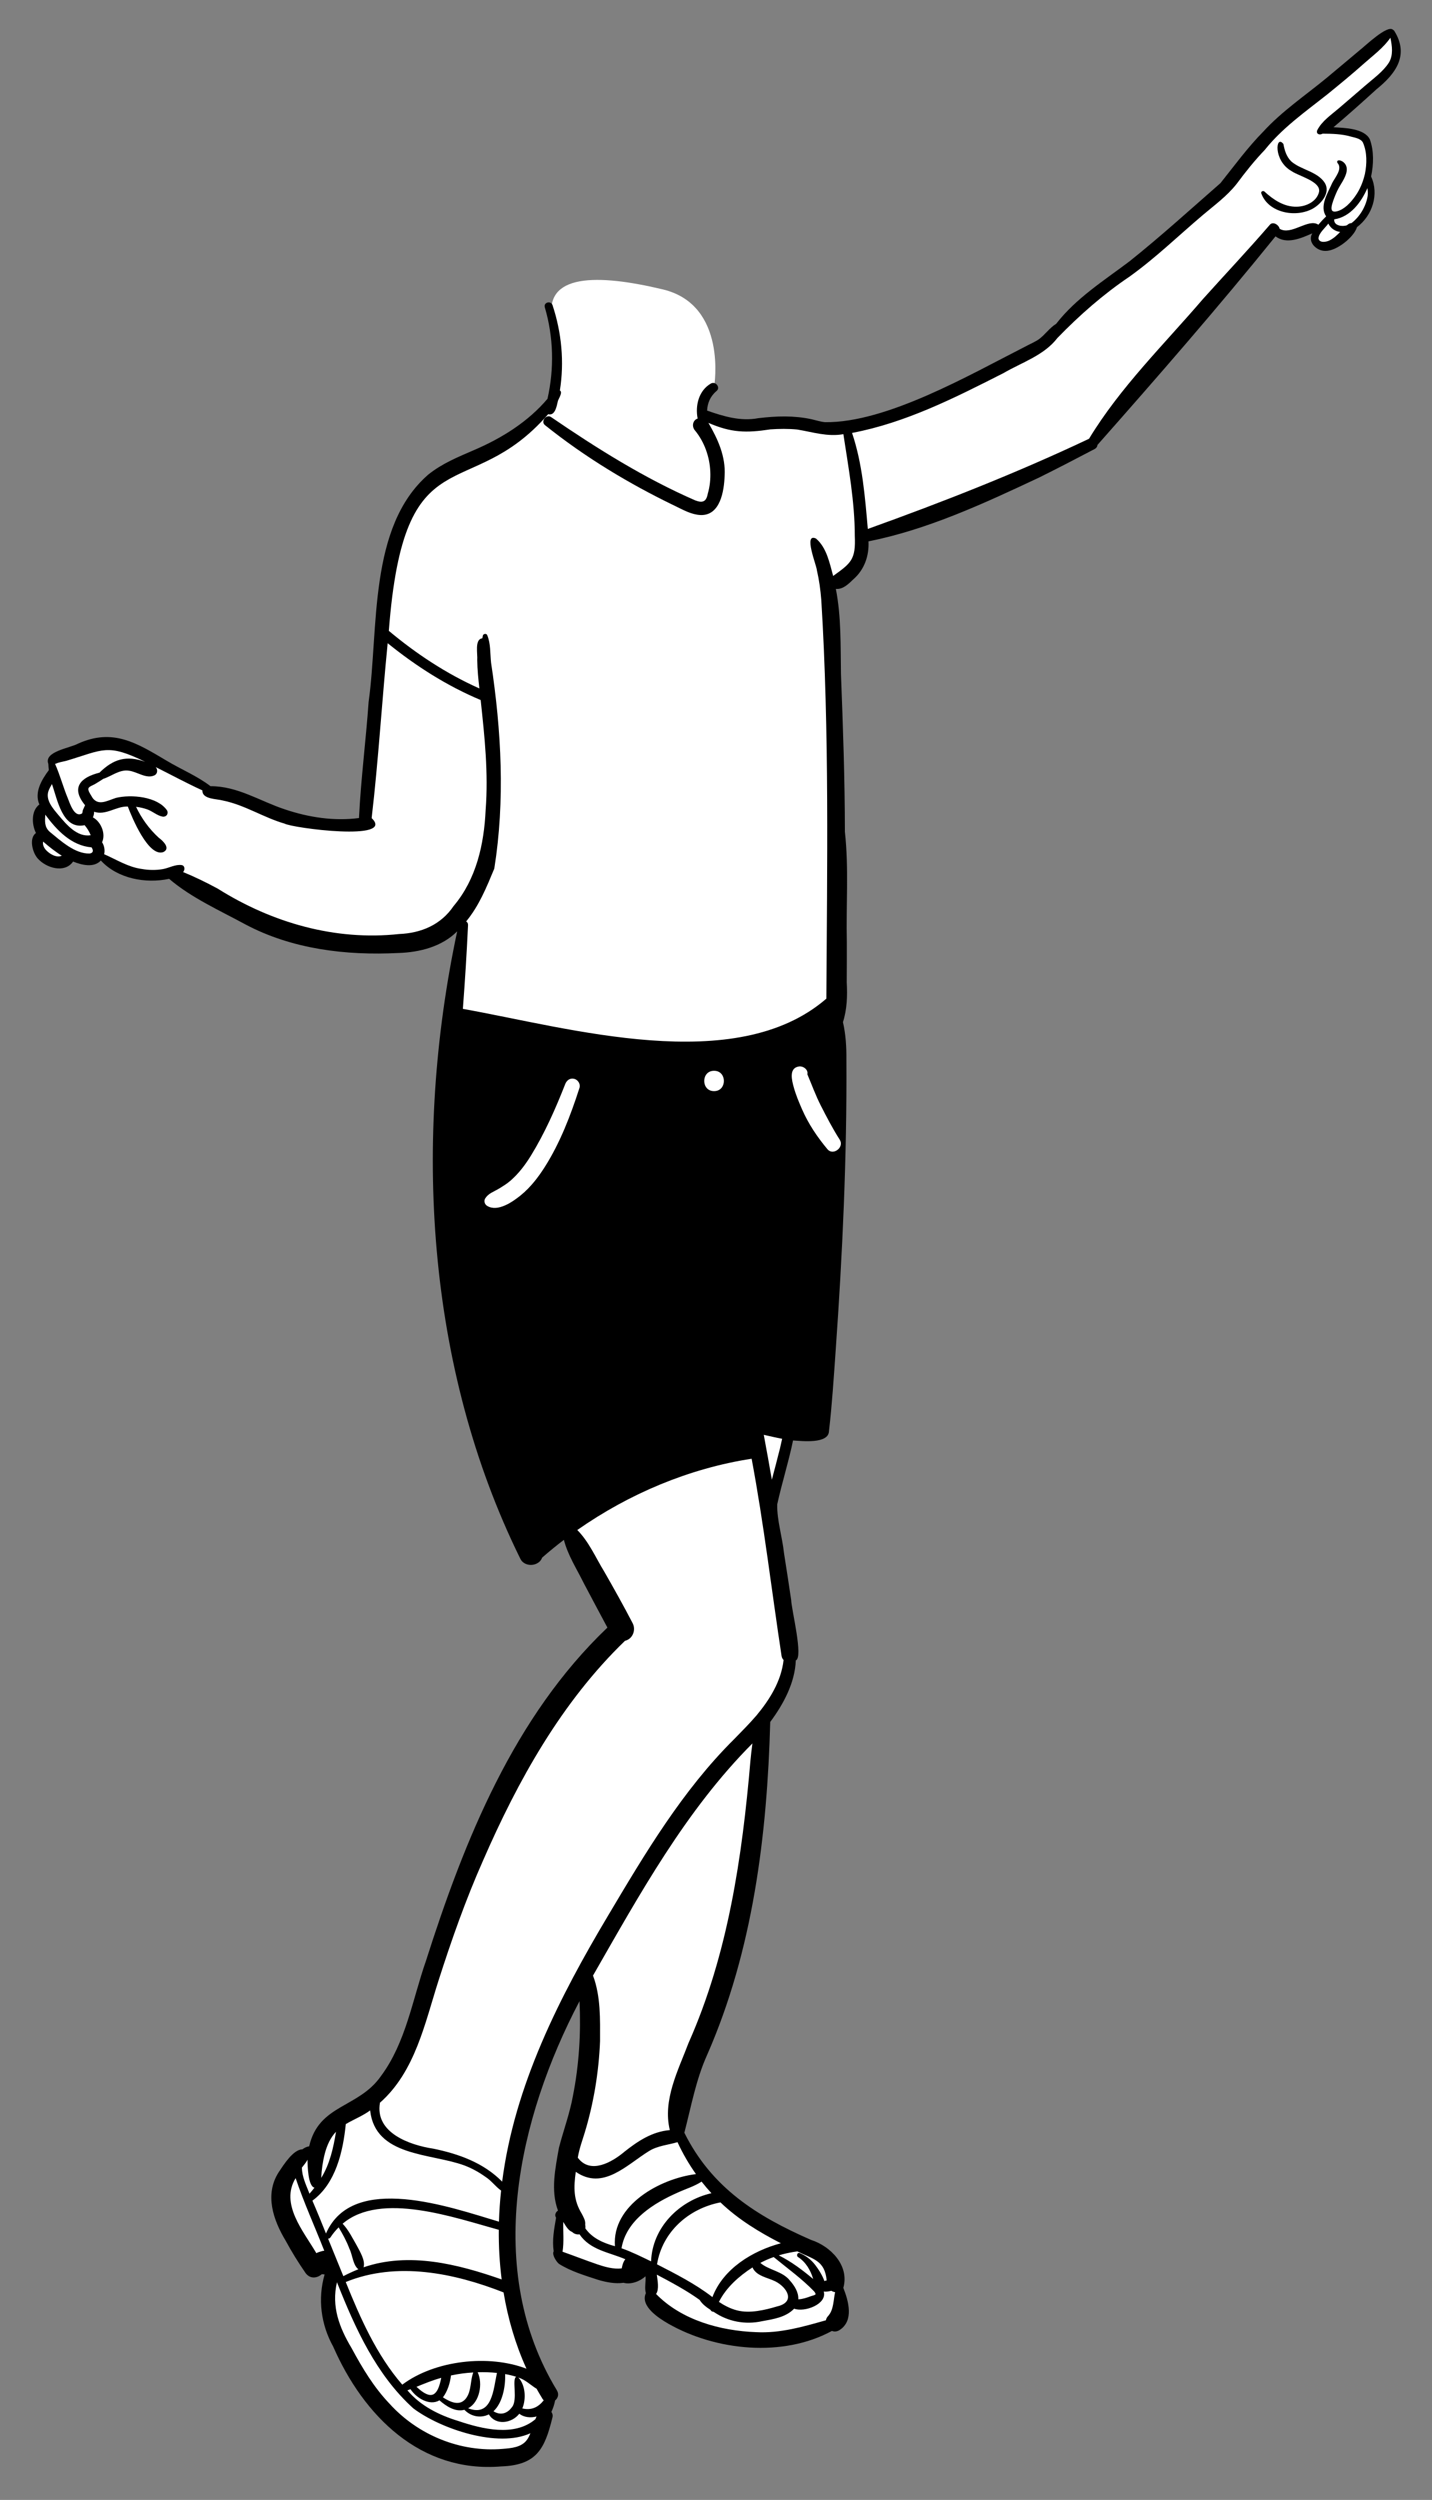 <svg viewBox="0 0 224 391" xmlns="http://www.w3.org/2000/svg" xmlns:xlink="http://www.w3.org/1999/xlink" id="634c4b6a-9c5c-4007-8794-dc43ec21c090" overflow="hidden"><rect x="0" y="0" width="224" height="391" fill="#808080" stroke="none"/><style>
.MsftOfcResponsive_Fill_000000 {
 fill:#000000; 
}
</style>
<g><path d="M111.72 60.389C111.72 60.389 113.834 47.694 103.692 45.267 93.55 42.84 84.828 42.678 86.435 50.225 87.38 54.661 87.132 61.202 86.145 62.945 85.389 64.279 82.265 67.549 79.059 69.392 71.331 73.834 62.16 71.513 60.067 94.947 57.974 118.381 57.105 128.633 57.105 128.633 57.105 128.633 49.669 129.572 44.851 127.611 40.033 125.65 34.779 123.87 33.699 123.87 32.619 123.87 20.615 116.567 18.017 116.262 15.055 115.914 9.943 117.174 8.376 118.585 7.795 119.108 8.666 121.141 8.666 121.141 8.666 121.141 6.767 122.292 6.633 123.697 6.499 125.102 7.33 126.311 7.33 126.311 7.33 126.311 6.709 126.233 6.285 127.415 5.861 128.597 6.75 130.203 6.75 130.203 6.75 130.203 5.182 131.19 5.879 133.223 6.576 135.256 10.273 135.399 11.46 133.86 11.46 133.86 14.697 135.154 15.82 133.891 15.82 133.891 21.909 138.741 27.136 136.417 27.136 136.417 55.576 155.63 71.21 144.205 71.864 143.727 72.538 144.441 72.438 145.245L69.476 170.858C68.914 180.702 70.521 207.565 75.4 224.176L82.818 242.612C82.967 243.051 83.507 243.207 83.867 242.916L87.93 239.625C88.447 239.206 89.219 239.368 89.523 239.96L97.005 254.494C97.005 254.494 84.053 269.304 76.212 285.102 71.659 294.275 65.252 319.074 61.46 324.597 58.149 329.418 49.495 331.741 49.495 335.923 49.495 335.923 42.235 339.408 43.977 345.622 45.622 351.49 48.856 354.566 48.856 354.566 48.856 354.566 51.678 353.409 51.922 354.104 52.166 354.799 51.411 356.193 51.295 358.516 51.179 360.839 51.934 363.743 51.934 363.743 51.934 363.743 58.088 376.817 64.537 380.877 71.076 384.993 80.451 386.104 83.065 382.387 86.73 377.174 85.911 374.488 85.911 374.488 85.911 374.488 78.856 362.162 79.29 349.63 79.723 337.106 82.439 322.782 90.938 310.189 91.187 309.819 91.763 309.962 91.815 310.404 92.131 313.112 92.78 319.435 92.242 321.693 91.55 324.599 88.154 338.106 88.118 340.743 88.083 343.38 86.782 351.72 87.479 352.824 88.176 353.928 94.855 356.367 96.307 356.135 97.759 355.903 100.195 354.745 100.195 354.745 100.836 354.423 101.81 354.791 101.94 355.496L101.882 359.678 104.554 362.117C104.554 362.117 118.416 369.842 130.574 362.872 132.882 361.549 130.865 352.807 128.019 351.953 122.211 350.211 107.443 341.24 106.297 332.787 105.368 325.934 115.015 308.373 116.601 298.19 118.187 288.007 119.142 269.881 119.142 269.881 119.142 269.881 123.006 263.216 123.373 260.652 123.721 258.213 123.141 253.682 123.141 253.682L120.333 235.329 123.606 224.177C123.606 224.177 127.555 224.409 128.369 223.712 129.182 223.015 130.808 184.45 130.774 159.361 130.767 154.131 131.014 149.489 131.066 145.897 131.389 123.814 129.588 91.928 129.588 91.928 129.588 91.928 133.405 89.777 134.292 87.979 135.179 86.181 134.64 84.03 134.64 84.03 134.64 84.03 164.929 74.448 170.417 69.452 174.947 65.328 199.186 35.882 199.186 35.882 200.89 37.624 202.983 36.463 205.342 35.65 205.653 35.543 206.301 35.92 206.116 36.192 205.475 37.139 205.871 38.609 207.278 38.476 209.393 38.277 211.034 35.92 211.034 35.92 211.034 35.92 214.596 33.713 214.635 30.151 214.646 29.182 213.916 27.969 214.015 27.402 214.635 23.878 214.324 22.099 213.086 21.362 211.291 20.293 209.519 20.589 207.703 20.328 207.373 20.28 207.26 19.859 207.521 19.652 210.03 17.656 218.026 11.134 218.352 8.817 218.682 6.473 218.004 5.1 217.461 5.022 216.919 4.945 200.698 18.419 197.094 22.369 193.49 26.319 191.988 29.618 191.988 29.618 191.988 29.618 165.934 49.769 164.801 52.261 163.639 54.817 141.724 65.194 132.354 66.858 125.184 68.132 127.166 64.922 116.972 66.484 115.823 66.66 114.647 66.426 113.536 66.083 112.053 65.625 109.943 64.853 109.896 64.573 109.746 63.649 110.026 62.427 111.72 60.389Z" fill="#FFFFFF"/><g><path d="M98.112 352.758C95.718 351.716 92.72 351.346 91.227 349.098 90.951 348.605 88.961 347.593 88.698 347.172 88.546 346.928 88.252 346.812 87.974 346.887 87.113 347.222 87.536 351.112 87.382 352.079 87.333 352.39 87.512 352.692 87.809 352.797 89.614 353.226 96.98 356.957 97.934 354.874 97.974 353.98 99.066 353.342 98.112 352.758Z" fill="#FFFFFF"/><path d="M131.199 358.131C131.021 357.887 128.82 357.567 128.4 357.976 127.92 358.61 128.743 358.802 127.837 359.655 126.957 360.451 125.262 360.772 124.492 360.476 124.245 360.381 123.966 360.444 123.784 360.636 122.719 361.756 121.061 362.055 119.458 362.344 116.753 363.065 114.034 362.366 111.727 360.929 109.245 358.508 106.116 356.725 103.079 355.19 102.865 355.076 102.605 355.091 102.405 355.228 101.673 355.842 101.973 359.035 102.201 359.257 108.316 365.378 119.067 366.808 127.309 364.101 128.114 363.673 129.586 363.869 129.865 363.026 130.6 362.02 131.564 359.386 131.199 358.131Z" fill="#FFFFFF"/><path d="M84.507 377.584C84.02 376.907 82.552 377.888 81.668 377.009 81.531 376.9 81.357 376.851 81.182 376.872 80.248 377.363 79.902 378.252 78.524 378.156 77.287 378.248 76.822 376.763 75.903 377.157 73.702 378.128 73.029 376.336 71.934 376.363 71.026 376.607 70.265 376.135 68.953 374.988 68.741 374.803 68.537 374.787 68.295 374.93 67.075 375.65 65.045 374.081 64.326 372.994 64.157 372.738 62.955 374.145 62.216 373.304 58.117 368.637 55.576 362.192 53.354 356.663 54.409 356.635 54.949 355.945 56.02 355.609 56.483 355.439 56.734 354.693 56.33 354.409 55.651 353.838 54.083 349.365 53.29 348.059 52.393 347.027 50.806 350.329 50.812 350.634 50.021 348.687 48.913 345.984 48.179 344.148 48.06 343.851 50.011 342.611 49.843 341.95 49.772 341.746 48.849 341.021 48.787 337.868 48.812 337.533 48.602 337.215 48.265 337.148 47.545 337.026 45.935 339.967 45.726 340.312 43.476 343.788 45.827 347.663 47.225 349.966 47.76 350.571 48.802 353.459 49.788 352.997 50.44 352.589 52.106 355.903 52.106 356.802 50.447 365.026 58.439 375.198 64.096 379.5 69.092 383.243 74.787 384.237 80.626 383.604 84.038 383.508 84.664 377.816 84.507 377.584Z" fill="#FFFFFF"/></g><g><path d="M122.48 350.278C118.469 348.223 115.515 346.226 113.183 343.994 107.682 343.938 102.928 349.107 102.164 354.053 102.097 354.428 102.378 354.713 102.706 354.837 105.567 356.305 108.525 357.824 111.075 359.798 111.407 360.067 111.947 359.915 112.087 359.511 113.472 355.83 117.309 352.831 122.35 351.491 122.914 351.361 123.008 350.525 122.48 350.278Z" fill="#FFFFFF"/><path d="M109.497 340.307C109.59 340.097 109.565 339.853 109.432 339.665 108.34 338.127 107.389 336.48 106.603 334.772 106.467 334.476 106.134 334.326 105.822 334.419 99.859 335.11 97.942 339.701 93.222 340.079 92.327 340.079 91.415 339.807 90.471 339.149 90.285 339.019 90.044 338.995 89.836 339.086 88.702 340.339 89.192 344.703 90.463 346.56 90.807 347.117 90.961 347.643 90.947 348.216 91.258 350.512 94.664 351.521 96.053 351.949 96.47 352.073 96.92 351.705 96.875 351.269 96.921 344.462 103.447 341.69 108.979 340.69 109.208 340.664 109.404 340.518 109.497 340.307Z" fill="#FFFFFF"/><path d="M79.448 358.438C70.359 353.683 60.481 353.702 53.868 356.315 53.535 356.452 53.375 356.831 53.509 357.165 54.812 360.264 60.018 373.111 63.35 373.499 68.188 369.88 76.271 368.845 82.152 371.091 82.671 371.309 83.234 370.719 82.98 370.211 81.334 366.583 80.146 362.622 79.448 358.438Z" fill="#FFFFFF"/><path d="M75.922 347.516C76.851 347.632 78.425 348.831 78.737 347.503 78.783 345.936 78.895 344.316 79.069 342.687 74.045 334.5 59.637 339.096 58.581 330.011 58.4 329.053 57.432 329.536 56.974 329.94 56.099 330.677 53.889 331.131 53.477 332.152 53.101 335.812 52.178 340.988 48.515 343.671 48.269 343.851 48.18 344.178 48.301 344.457 54.539 359.843 45.061 336.696 75.922 347.516Z" fill="#FFFFFF"/></g><path d="M134.394 83.803C134.475 82.36 133.284 66.298 131.84 67.262 127.97 67.778 124.539 65.877 120.489 66.503 116.927 67.058 114.602 67.072 111.105 65.538 110.846 65.425 110.205 65.348 110.017 65.559 109.829 65.77 110.136 66.22 110.278 66.465 111.658 68.846 112.909 71.451 112.728 74.37 112.656 76.733 112.126 78.518 111.241 79.337 108.078 82.286 86.451 66.532 84.849 64.882 84.624 64.65 83.769 65.464 83.068 66.198 76.97 72.587 70.215 70.947 64.482 78.859 62.291 82.48 59.709 89.917 59.894 98.955 61.316 100.232 70.357 106.848 74.079 107.972 75.016 108.255 76.502 108.573 76.796 111.5 77.761 121.125 77.594 128.086 76.041 135.836 74.871 138.653 73.648 141.07 71.743 143.386 71.498 143.671 72.005 144.987 72.324 145.186 72.146 149.105 71.65 152.666 71.279 157.673 71.254 158.007 71.936 158.892 72.266 158.951 89.454 162.075 116.109 169.128 130.462 156.725 131.222 136.077 130.219 114.792 129.155 93.758 129.039 90.539 130.565 90.74 130.739 90.615 133.719 88.481 134.573 87.691 134.394 83.803Z" fill="#FFFFFF"/><g><path d="M218.103 4.836C218.046 4.761 217.981 4.705 217.91 4.671 217.07 3.772 213.498 7.239 212.689 7.855 210.964 9.288 209.262 10.748 207.531 12.175 204.188 14.929 200.586 17.347 197.643 20.549 195.166 23.057 193.103 25.896 190.912 28.64 186.201 32.759 181.546 36.995 176.648 40.901 172.635 43.921 168.31 46.648 165.209 50.648 164.19 51.262 163.419 52.418 162.479 53.08 161.94 53.459 160.973 53.88 160.288 54.252 151.674 58.636 138.673 66.148 129.069 66.032 128.408 65.978 127.694 65.744 126.975 65.58 124.231 64.968 121.376 65.07 118.601 65.407 115.868 65.933 113.177 65.121 110.611 64.222 110.662 63.079 111.073 62.002 112.099 61.138 112.749 60.592 111.915 59.576 111.207 59.984 109.312 61.064 108.725 63.426 109.128 65.464 108.319 65.741 108.187 66.744 108.719 67.334 110.188 69.13 110.999 71.43 111.107 73.739 111.164 74.915 111.04 76.08 110.715 77.212 110.484 78.48 109.907 78.711 108.736 78.257 100.78 74.783 93.36 70.124 86.202 65.234 85.473 64.727 84.528 65.913 85.238 66.486 91.496 71.503 98.396 75.665 105.617 79.145 106.857 79.742 108.165 80.498 109.577 80.555 112.676 80.678 113.272 76.774 113.348 74.412 113.533 71.38 112.279 68.652 110.81 66.138 114.408 67.693 116.715 67.737 120.502 67.156 121.9 67.06 123.309 67.044 124.706 67.179 127.109 67.579 129.463 68.354 131.925 67.906 132.724 73.183 133.709 78.457 133.709 83.82 133.874 87.515 133.154 88.053 130.326 90.084 129.767 88.05 129.31 85.659 127.646 84.234 125.617 83.277 127.718 88.383 127.778 89.168 128.128 90.697 128.343 92.251 128.469 93.813 129.743 114.584 129.377 135.398 129.262 156.195 115.068 168.48 89.036 160.753 72.406 157.794 72.731 153.428 73.014 149.057 73.213 144.687 73.225 144.423 73.101 144.228 72.921 144.115 74.954 141.64 76.094 138.801 77.32 135.855 79.018 125.187 78.429 114.308 76.818 103.668 76.659 102.233 76.774 100.672 76.204 99.322 76.065 99.032 75.607 99.12 75.532 99.411 75.496 99.55 75.47 99.691 75.449 99.835 74.193 99.971 74.742 102.334 74.65 103.231 74.667 104.728 74.82 106.194 74.991 107.68 69.852 105.386 65.127 102.274 60.822 98.667 63.218 67.373 73.219 79.187 85.75 64.78 86.836 65.092 87.086 63.496 87.267 62.73 87.382 62.326 88.075 61.351 87.578 61.072 88.293 56.618 87.847 52.006 86.43 47.731 86.177 46.972 84.994 47.284 85.222 48.064 86.587 52.699 86.707 57.669 85.64 62.378 82.601 65.97 78.507 68.523 74.216 70.365 71.681 71.466 69.141 72.489 66.972 74.246 57.581 82.429 59.257 98.376 57.661 109.788 57.234 115.84 56.449 121.894 56.153 127.945 52.253 128.456 48.285 127.844 44.576 126.595 40.677 125.314 37.175 122.947 32.926 122.964 30.862 121.375 28.363 120.352 26.128 119.016 21.417 116.22 17.677 113.832 12.17 116.326 10.932 117.008 6.823 117.539 7.56 119.476 7.569 119.803 7.597 120.128 7.64 120.45 6.525 121.952 5.326 123.929 6.161 125.824 4.882 126.773 4.932 128.895 5.623 130.286 4.477 131.129 5.099 133.38 5.897 134.265 7.196 135.752 10.111 136.656 11.434 134.749 12.764 135.296 14.692 135.773 15.774 134.588 18.38 137.433 22.802 138.237 26.454 137.455 29.944 140.434 34.338 142.383 38.369 144.574 45.69 148.467 54.14 149.471 62.329 149.053 65.642 148.948 69.127 148.069 71.516 145.666 64.616 178.089 66.6 213.827 81.413 243.839 82.093 245.179 84.318 245.017 84.806 243.62 85.91 242.654 87.044 241.728 88.207 240.841 88.818 243.24 90.22 245.389 91.307 247.599 92.527 249.929 93.778 252.242 95.014 254.564 80.396 268.51 72.66 287.77 66.637 306.669 64.516 312.743 63.504 319.447 59.589 324.713 56.073 329.753 49.863 329.098 48.364 335.695 47.97 335.756 47.616 335.925 47.309 336.166 45.863 336.189 44.365 338.598 43.611 339.723 41.349 343.213 42.731 347.217 44.699 350.484 45.625 352.198 46.651 353.856 47.759 355.458 48.418 356.427 49.506 356.406 50.347 355.694 50.488 355.716 50.632 355.731 50.776 355.739 49.682 359.55 50.199 363.575 52.124 367.03 56.864 377.854 65.782 386.816 78.401 385.762 83.882 385.562 85.194 383.102 86.395 378.184 86.514 377.821 86.434 377.493 86.248 377.24 86.521 376.639 86.699 376.132 86.832 375.448 87.273 375.087 87.491 374.48 87.103 373.848 75.68 355.06 80.99 331.374 90.651 312.992 90.885 317.941 90.586 322.917 89.626 327.782 89.13 330.553 88.14 333.194 87.436 335.908 86.872 339.096 86.108 342.618 87.283 345.744 86.905 346 86.709 346.461 86.983 346.866 86.688 348.609 86.346 350.315 86.61 352.12 86.301 352.624 87.016 353.739 87.44 354.084 89.303 355.259 91.501 355.9 93.584 356.588 94.809 356.947 96.234 357.239 97.539 357.041 98.635 357.358 100.112 356.837 100.97 356.02 101.053 356.874 100.785 357.855 101.031 358.663 100.098 360.701 103.073 362.591 104.547 363.442 111.995 367.686 122.466 368.747 130.133 364.571 130.487 364.711 130.901 364.7 131.308 364.446 133.618 362.991 132.722 359.888 131.917 357.832 132.901 354.379 129.968 351.331 126.862 350.332 118.351 346.611 111.327 342.166 107.049 333.574 108.117 329.477 108.855 325.288 110.611 321.4 117.785 305.051 120 287.033 120.484 269.322 122.541 266.557 124.358 263.197 124.48 259.697 125.703 259.246 123.801 251.762 123.757 250.23 123.391 247.775 123.019 245.321 122.629 242.87 122.364 240.354 121.532 237.805 121.575 235.302 122.313 231.92 123.351 228.702 124.051 225.296 125.461 225.391 129.618 225.871 129.673 223.832 130.155 219.67 130.418 215.477 130.714 211.298 131.789 196.135 132.49 180.937 132.397 165.733 132.416 163.773 132.301 161.771 131.857 159.868 132.496 157.92 132.567 155.706 132.448 153.659 132.454 151.551 132.476 149.442 132.463 147.335 132.33 141.59 132.79 135.814 132.162 130.087 132.157 121.864 131.86 113.643 131.548 105.429 131.476 100.991 131.601 96.48 130.747 92.104 131.853 92.226 132.757 91.307 133.51 90.584 135.211 89.091 135.968 86.93 135.854 84.673 145.176 82.815 153.965 78.717 162.53 74.697 165.443 73.252 168.329 71.756 171.206 70.241 171.514 70.08 171.655 69.837 171.672 69.588 181.136 58.882 190.54 48.082 199.524 36.966 201.234 38.279 203.541 37.264 205.27 36.497 204.467 37.867 205.966 39.278 207.322 39.244 209.039 39.295 211.795 37.105 212.266 35.528 214.67 33.724 215.755 30.387 214.474 27.609 214.866 25.738 214.941 23.621 214.281 21.808 213.44 20.065 210.298 20.004 208.589 19.903 210.893 17.959 213.103 15.978 215.328 13.954 218.343 11.519 220.46 8.62 218.103 4.836ZM10.344 119.004C16.177 117.267 16.75 116.238 22.712 119.152 19.781 118.102 17.752 118.696 15.556 120.851 12.631 121.582 11.021 123.167 13.307 125.94 13.187 126.181 13.076 126.466 12.956 126.717 12.911 126.872 12.934 127.107 12.818 127.24 11.61 127.926 10.919 125.601 10.587 124.804 9.865 123.057 9.384 121.201 8.613 119.481 9.163 119.239 9.744 119.145 10.344 119.004ZM7.599 123.671C7.726 123.334 7.926 122.986 8.126 122.63 8.976 125.029 9.766 129.814 13.241 129.062 13.652 129.571 13.95 130.031 14.191 130.638 12.057 130.966 10.407 128.974 9.168 127.511 8.31 126.483 7.055 125.114 7.599 123.671ZM7.131 132.881C6.838 132.533 6.654 132.086 6.745 131.627 7.661 132.426 8.628 133.198 9.668 133.838 8.824 134.242 7.669 133.512 7.131 132.881ZM14.043 133.494C11.743 133.584 9.474 131.486 7.787 130.108 6.907 129.331 7.034 128.403 7.08 127.415 8.859 129.825 11.144 132.265 14.314 132.531 14.625 132.967 14.625 133.404 14.043 133.494ZM70.954 141.71C68.981 144.635 65.894 145.943 62.447 146.086 52.435 147.178 42.526 144.314 34.084 139.003 32.294 138.035 30.508 137.158 28.639 136.394 28.944 136.085 28.954 135.414 28.44 135.309 27.46 135.146 26.441 135.765 25.475 135.932 24.402 136.118 23.267 136.103 22.195 135.913 20.054 135.634 18.23 134.447 16.294 133.606 16.441 132.979 16.319 132.288 15.967 131.733 16.58 130.402 15.8 128.523 14.538 127.846 14.65 127.572 14.731 127.252 14.717 126.959 16.525 127.599 18.173 126.074 19.994 126.145 20.646 127.879 23.228 134.12 25.563 133.266 26.734 132.677 25.471 131.49 24.824 131.018 23.34 129.659 22.14 128.001 21.281 126.188 21.882 126.258 22.474 126.396 23.048 126.599 23.858 126.886 24.586 127.572 25.42 127.723 25.988 127.826 26.397 127.302 26.146 126.778 24.681 124.576 20.505 124.21 18.118 124.801 16.68 125.265 15.174 126.237 14.253 124.416 14.099 124.158 13.709 123.592 13.845 123.275 13.96 123.007 14.553 122.81 14.78 122.673 15.249 122.392 15.708 122.129 16.139 121.823 17.427 121.421 18.697 120.313 20.159 120.54 21.45 120.691 22.941 121.909 24.204 121.246 24.673 120.998 24.685 120.339 24.357 119.975 26.795 121.193 29.178 122.488 31.659 123.621 31.606 125.043 33.896 124.926 34.881 125.211 38.279 125.895 41.192 127.854 44.504 128.815 45.717 129.511 61.961 131.645 58.135 127.957 59.198 118.872 59.737 109.71 60.641 100.601 65.078 104.194 69.919 107.277 75.187 109.489 75.806 115.198 76.414 120.935 75.965 126.682 75.721 132.052 74.506 137.513 70.954 141.71ZM50.806 336.841C51.139 335.578 51.664 334.369 52.559 333.417 52.158 335.91 51.589 338.478 50.246 340.642 50.309 339.365 50.484 338.065 50.806 336.841ZM48.101 337.787C48.109 338.653 48.166 341.949 49.193 342.164 48.943 342.486 48.683 342.802 48.412 343.111 47.908 341.788 47.231 340.463 47.227 339.022 47.525 338.621 47.897 338.232 48.101 337.787ZM50.414 352.079C50.077 352.168 49.77 352.26 49.481 352.406 47.473 348.967 43.773 344.726 46.243 340.668 47.549 344.541 49.233 348.234 50.724 352.034 50.623 352.037 50.52 352.051 50.414 352.079ZM49.918 346.69C49.58 345.858 49.221 345.029 48.867 344.197 52.534 341.511 53.653 336.515 54.093 332.218 55.35 331.476 56.727 330.943 57.898 330.083 58.697 337.334 67.375 336.752 72.614 338.678 73.779 339.111 74.895 339.727 75.904 340.45 76.844 341.033 77.502 341.993 78.384 342.618 78.211 344.233 78.097 345.856 78.048 347.484 70.555 345.26 55.176 339.716 50.992 349.337 50.636 348.454 50.277 347.572 49.918 346.69ZM55.807 351.212C55.139 350.053 54.515 348.769 53.595 347.802 59.572 342.697 71.24 346.914 78.024 348.752 78 351.344 78.145 353.944 78.473 356.518 71.616 354.117 63.975 352.179 56.866 354.621 57.193 353.572 56.286 352.13 55.807 351.212ZM51.319 350.136C51.457 350.138 51.599 350.079 51.691 349.939 52.062 349.373 52.494 348.848 52.973 348.371 53.62 349.439 54.213 350.527 54.65 351.699 55.139 352.651 55.209 354.307 56.064 354.923 55.269 355.244 54.48 355.6 53.708 356.004 52.911 354.049 52.114 352.093 51.319 350.136ZM82.446 381.581C81.596 382.784 79.986 382.912 78.634 383.019 72.004 383.586 65.365 380.858 60.92 375.941 58.474 373.374 56.685 370.39 55.009 367.281 53.078 364.043 51.817 360.765 52.709 356.954 55.535 364.106 58.853 371.451 64.663 376.69 68.931 379.901 77.889 382.921 82.97 380.571 82.833 380.924 82.668 381.266 82.446 381.581ZM83.736 378.391C80.451 381.155 75.455 379.918 71.721 378.668 68.698 377.744 65.801 376.316 63.728 373.864 63.89 373.805 64.051 373.743 64.211 373.681 65.118 375.051 67.177 376.348 68.741 375.427 69.846 376.392 71.245 377.282 72.64 376.907 73.676 377.973 75.183 378.265 76.47 377.621 77.552 379.42 80.075 379.019 81.229 377.522 81.961 378.103 83.026 378.198 83.932 377.949 83.866 378.096 83.799 378.243 83.736 378.391ZM65.148 373.311C66.418 372.797 67.692 372.269 69.021 371.907 68.479 374.68 67.554 375.564 65.148 373.311ZM74.722 371.036C75.724 371.004 76.734 371.032 77.733 371.137 77.185 373.66 77.007 378.115 73.226 376.671 75.045 375.713 75.549 372.797 74.722 371.036ZM79.021 371.32C79.606 371.421 80.184 371.558 80.752 371.742 80.022 372.092 81.068 375.409 80.046 376.538 79.309 377.529 78.264 377.806 77.19 377.138 78.633 375.8 79.073 373.254 79.021 371.32ZM72.982 374.995C72.003 376.445 70.474 375.723 69.285 374.961 70.012 373.99 70.396 372.739 70.547 371.533 71.695 371.292 72.861 371.132 74.033 371.067 73.553 372.321 73.748 373.861 72.982 374.995ZM84.848 375.169C84.909 375.269 84.978 375.354 85.052 375.428 84.179 376.528 83.1 377.027 81.705 376.693 82.35 375.14 82.154 372.975 81.087 371.859 82.185 372.204 82.989 373.036 83.94 373.62 84.232 374.143 84.534 374.659 84.848 375.169ZM82.353 370.48C76.448 368.209 68.008 369.155 62.926 372.976 58.899 368.329 56.359 362.565 54.082 356.921 62.055 353.662 71.028 355.507 78.77 358.546 79.455 362.657 80.628 366.681 82.353 370.48ZM97.37 354.271C97.364 354.292 97.296 354.577 97.249 354.792 95.933 354.937 94.637 354.565 93.403 354.145 91.589 353.522 89.799 352.82 87.994 352.182 88.245 350.6 88.059 349.085 88.11 347.517 88.481 348.111 88.824 348.792 89.483 349.098 89.477 349.095 89.424 349.018 89.434 349.019 89.709 349.349 90.197 349.542 90.651 349.462 92.328 351.941 95.28 352.263 97.821 353.359 97.607 353.601 97.473 353.918 97.37 354.271ZM130.047 358.294C130.223 358.407 130.424 358.479 130.63 358.506 130.362 359.735 130.425 361.211 129.575 362.199 129.359 362.412 129.237 362.656 129.19 362.906 125.637 363.912 122.032 364.962 118.289 364.763 112.683 364.557 106.629 362.892 102.624 358.789 103.146 358.083 102.845 356.615 102.74 355.767 105.034 356.982 107.328 358.202 109.442 359.718 109.814 360.349 110.481 360.854 111.143 361.279 111.216 361.474 111.424 361.582 111.625 361.579 113.842 363.111 116.578 363.637 119.206 363.049 120.965 362.727 122.93 362.447 124.224 361.087 125.797 361.71 129.421 360.396 128.855 358.41 129.249 358.47 129.659 358.383 130.047 358.294ZM123.556 356.687C122.378 355.206 120.294 355.095 118.933 353.929 119.607 353.576 120.304 353.271 121.021 353.015 123.156 354.771 125.434 356.401 127.358 358.396 127.417 358.475 127.626 358.738 127.561 358.85 127.476 358.994 127.001 359.077 126.853 359.133 126.217 359.374 125.561 359.6 124.875 359.628 124.938 358.529 124.259 357.474 123.556 356.687ZM121.269 356.812C123.191 357.786 124.462 360.069 121.556 360.739 119.613 361.315 117.313 361.87 115.306 361.362 114.28 361.1 113.337 360.614 112.458 360.031 113.595 357.769 115.603 356 117.706 354.639 118.312 356.002 120.031 356.206 121.269 356.812ZM124.109 352.221C124.307 352.188 124.516 352.161 124.727 352.13 127.178 353.356 129.012 353.491 129.313 356.671 129.193 356.698 129.069 356.724 128.956 356.771 128.639 355.871 128.061 354.962 127.532 354.272 126.888 353.432 126.076 352.797 125.097 352.395 124.727 352.243 124.524 352.819 124.835 353.017 126.047 353.796 126.803 355.091 127.202 356.451 125.538 355.053 123.769 353.719 121.819 352.751 122.569 352.525 123.338 352.351 124.109 352.221ZM112.698 344.466C115.465 347.115 118.749 349.118 122.148 350.859 117.747 352.029 113.116 354.831 111.442 359.28 108.786 357.225 105.759 355.687 102.775 354.154 103.602 349.064 107.722 345.426 112.698 344.466ZM111.287 343.031C106.228 344.184 102.034 348.411 101.846 353.691 100.326 352.959 98.814 352.2 97.219 351.642 97.954 347.216 102.313 344.557 106.08 342.902 107.294 342.347 108.626 341.955 109.744 341.216 110.234 341.84 110.748 342.446 111.287 343.031ZM108.867 340.043C103.245 340.737 95.708 344.89 96.191 351.319 94.401 350.836 92.632 350.074 91.556 348.52 91.612 348.296 91.561 348.182 91.54 347.952 91.617 347.312 91.274 346.791 91.003 346.244 89.673 344.065 89.729 342.105 90.066 339.686 94.341 342.647 98.035 338.591 101.5 336.453 102.853 335.599 104.507 335.486 105.978 335.045 106.785 336.801 107.753 338.474 108.867 340.043ZM117.392 275.335C116.095 290.395 113.898 305.603 107.71 319.518 106.083 323.827 103.634 328.45 104.777 333.161 102.03 333.389 99.794 334.869 97.713 336.515 95.747 338.182 92.353 340.139 90.38 337.472 90.597 336.141 91.057 334.884 91.453 333.6 92.867 328.948 93.665 324.106 93.863 319.249 93.87 315.832 93.977 312.232 92.761 308.991 100.062 296.255 107.259 283.158 117.697 272.68 117.58 273.564 117.473 274.448 117.392 275.335ZM122.26 259.025C122.308 259.278 122.418 259.478 122.571 259.63 122.213 262.926 120.39 265.833 118.343 268.294 117.228 269.596 116.002 270.815 114.813 272.04 106.758 280.031 100.898 289.89 95.138 299.58 87.472 312.435 80.468 326.207 78.55 341.224 75.638 338.267 71.751 336.881 67.784 336.065 64.067 335.502 58.604 333.576 59.436 328.877 64.928 324.034 66.449 316.498 68.58 309.822 70.624 303.43 72.849 297.108 75.573 290.972 81.045 278.42 87.847 266.215 97.767 256.629 98.998 256.344 99.524 254.895 98.936 253.83 97.531 251.132 96.051 248.482 94.538 245.844 93.184 243.639 92.143 241.163 90.303 239.303 98.399 233.634 107.78 229.667 117.573 228.153 119.494 238.387 120.695 248.74 122.26 259.025ZM122.01 226.523C121.593 228.163 121.175 229.8 120.738 231.434 120.329 229.092 119.909 226.753 119.472 224.411 120.419 224.629 121.378 224.854 122.346 225.034 122.218 225.553 122.125 226.076 122.01 226.523ZM207.933 37.623C207.471 37.844 206.404 38.054 206.237 37.304 206.279 36.445 207.318 35.627 207.782 34.968 208.15 35.727 208.866 36.186 209.636 36.278 209.129 36.799 208.605 37.301 207.933 37.623ZM213.94 30.635C213.677 32.274 212.722 33.892 211.399 34.901 211.13 34.888 210.891 35.048 210.699 35.231 210.699 35.231 210.698 35.231 210.698 35.232 209.968 35.493 208.591 35.298 208.706 34.307 211.235 33.933 212.934 31.627 213.898 29.42 213.96 29.82 213.985 30.225 213.94 30.635ZM217.262 9.785C216.356 11.214 214.786 12.314 213.522 13.418 212.167 14.598 210.795 15.759 209.433 16.932 208.228 17.97 206.783 18.924 206.048 20.37 205.828 20.963 206.416 21.185 206.884 20.904 208.377 20.917 209.866 20.941 211.318 21.366 211.974 21.54 212.877 21.671 213.206 22.318 213.859 23.836 213.825 25.602 213.508 27.195 213.226 28.421 212.733 29.651 211.982 30.694 211.307 31.655 210.304 32.762 209.113 33.056 208.149 33.294 208.192 32.568 208.396 31.877 208.599 31.179 208.878 30.493 209.183 29.836 209.642 28.847 210.528 27.821 210.658 26.723 210.87 25.106 208.841 24.667 209.207 25.479 210.064 26.392 208.827 27.759 208.391 28.618 207.725 30.157 206.344 32.241 207.44 33.844 207.01 34.255 206.607 34.689 206.226 35.146 204.649 34.085 201.967 36.9 200.158 35.776 200.058 35.166 199.093 34.571 198.622 35.171 195.221 39.115 191.642 42.903 188.165 46.778 182.058 53.899 175.232 60.569 170.349 68.628 159.082 73.96 147.468 78.522 135.748 82.73 135.304 77.686 134.911 72.538 133.281 67.712 141.664 66.131 149.397 62.202 156.941 58.371 159.83 56.683 163.303 55.601 165.403 52.866 168.836 49.324 172.534 46.067 176.663 43.28 180.756 40.354 184.361 36.84 188.195 33.598 190.055 32.024 191.959 30.652 193.473 28.719 194.837 26.875 196.271 25.088 197.858 23.429 200.619 19.966 204.235 17.45 207.671 14.723 209.586 13.165 211.501 11.594 213.344 9.95 214.716 8.725 216.43 7.471 217.491 5.9 217.764 7.19 217.963 8.616 217.262 9.785Z" class="MsftOfcResponsive_Fill_000000" fill="#000000"/><path d="M201.966 25.228C201.202 24.451 200.95 23.522 200.746 22.488 200.742 22.491 200.736 22.494 200.732 22.497 199.562 21.003 199.126 25.082 201.989 26.737 203.082 27.528 206.638 28.357 206.333 30.003 205.986 31.533 204.292 32.314 202.836 32.331 200.87 32.379 199.173 31.235 197.786 29.956 197.586 29.772 197.194 29.949 197.297 30.241 198.393 33.334 202.765 34.108 205.396 32.605 206.665 31.879 208.156 30.158 207.24 28.619 206.084 26.801 203.487 26.583 201.966 25.228Z" class="MsftOfcResponsive_Fill_000000" fill="#000000"/><g><path d="M88.42 169.544C86.916 173.375 85.209 177.242 83.047 180.752 82.168 182.18 81.157 183.519 79.893 184.631 79.303 185.15 78.646 185.549 77.974 185.951 77.192 186.419 76.384 186.653 75.891 187.454 75.649 187.847 75.814 188.364 76.191 188.599 77.838 189.627 80.192 187.981 81.468 186.942 82.97 185.721 84.182 184.151 85.215 182.525 87.619 178.741 89.277 174.406 90.643 170.156 90.834 169.563 90.42 168.897 89.837 168.737 89.184 168.559 88.648 168.962 88.42 169.544L88.42 169.544Z" fill="#FFFFFF"/><path d="M131.36 178.265C130.267 176.554 129.329 174.75 128.407 172.943 127.591 171.345 126.985 169.665 126.287 168.018 126.468 167.313 125.638 166.687 124.946 166.804 123.336 167.077 123.887 169.04 124.167 170.063 124.49 171.241 124.968 172.378 125.457 173.496 126.463 175.797 127.831 177.824 129.436 179.75 130.328 180.819 132.104 179.429 131.36 178.265Z" fill="#FFFFFF"/><path d="M111.697 170.661C113.747 170.661 113.75 167.476 111.697 167.476 109.647 167.476 109.644 170.661 111.697 170.661L111.697 170.661Z" fill="#FFFFFF"/></g></g></g></svg>